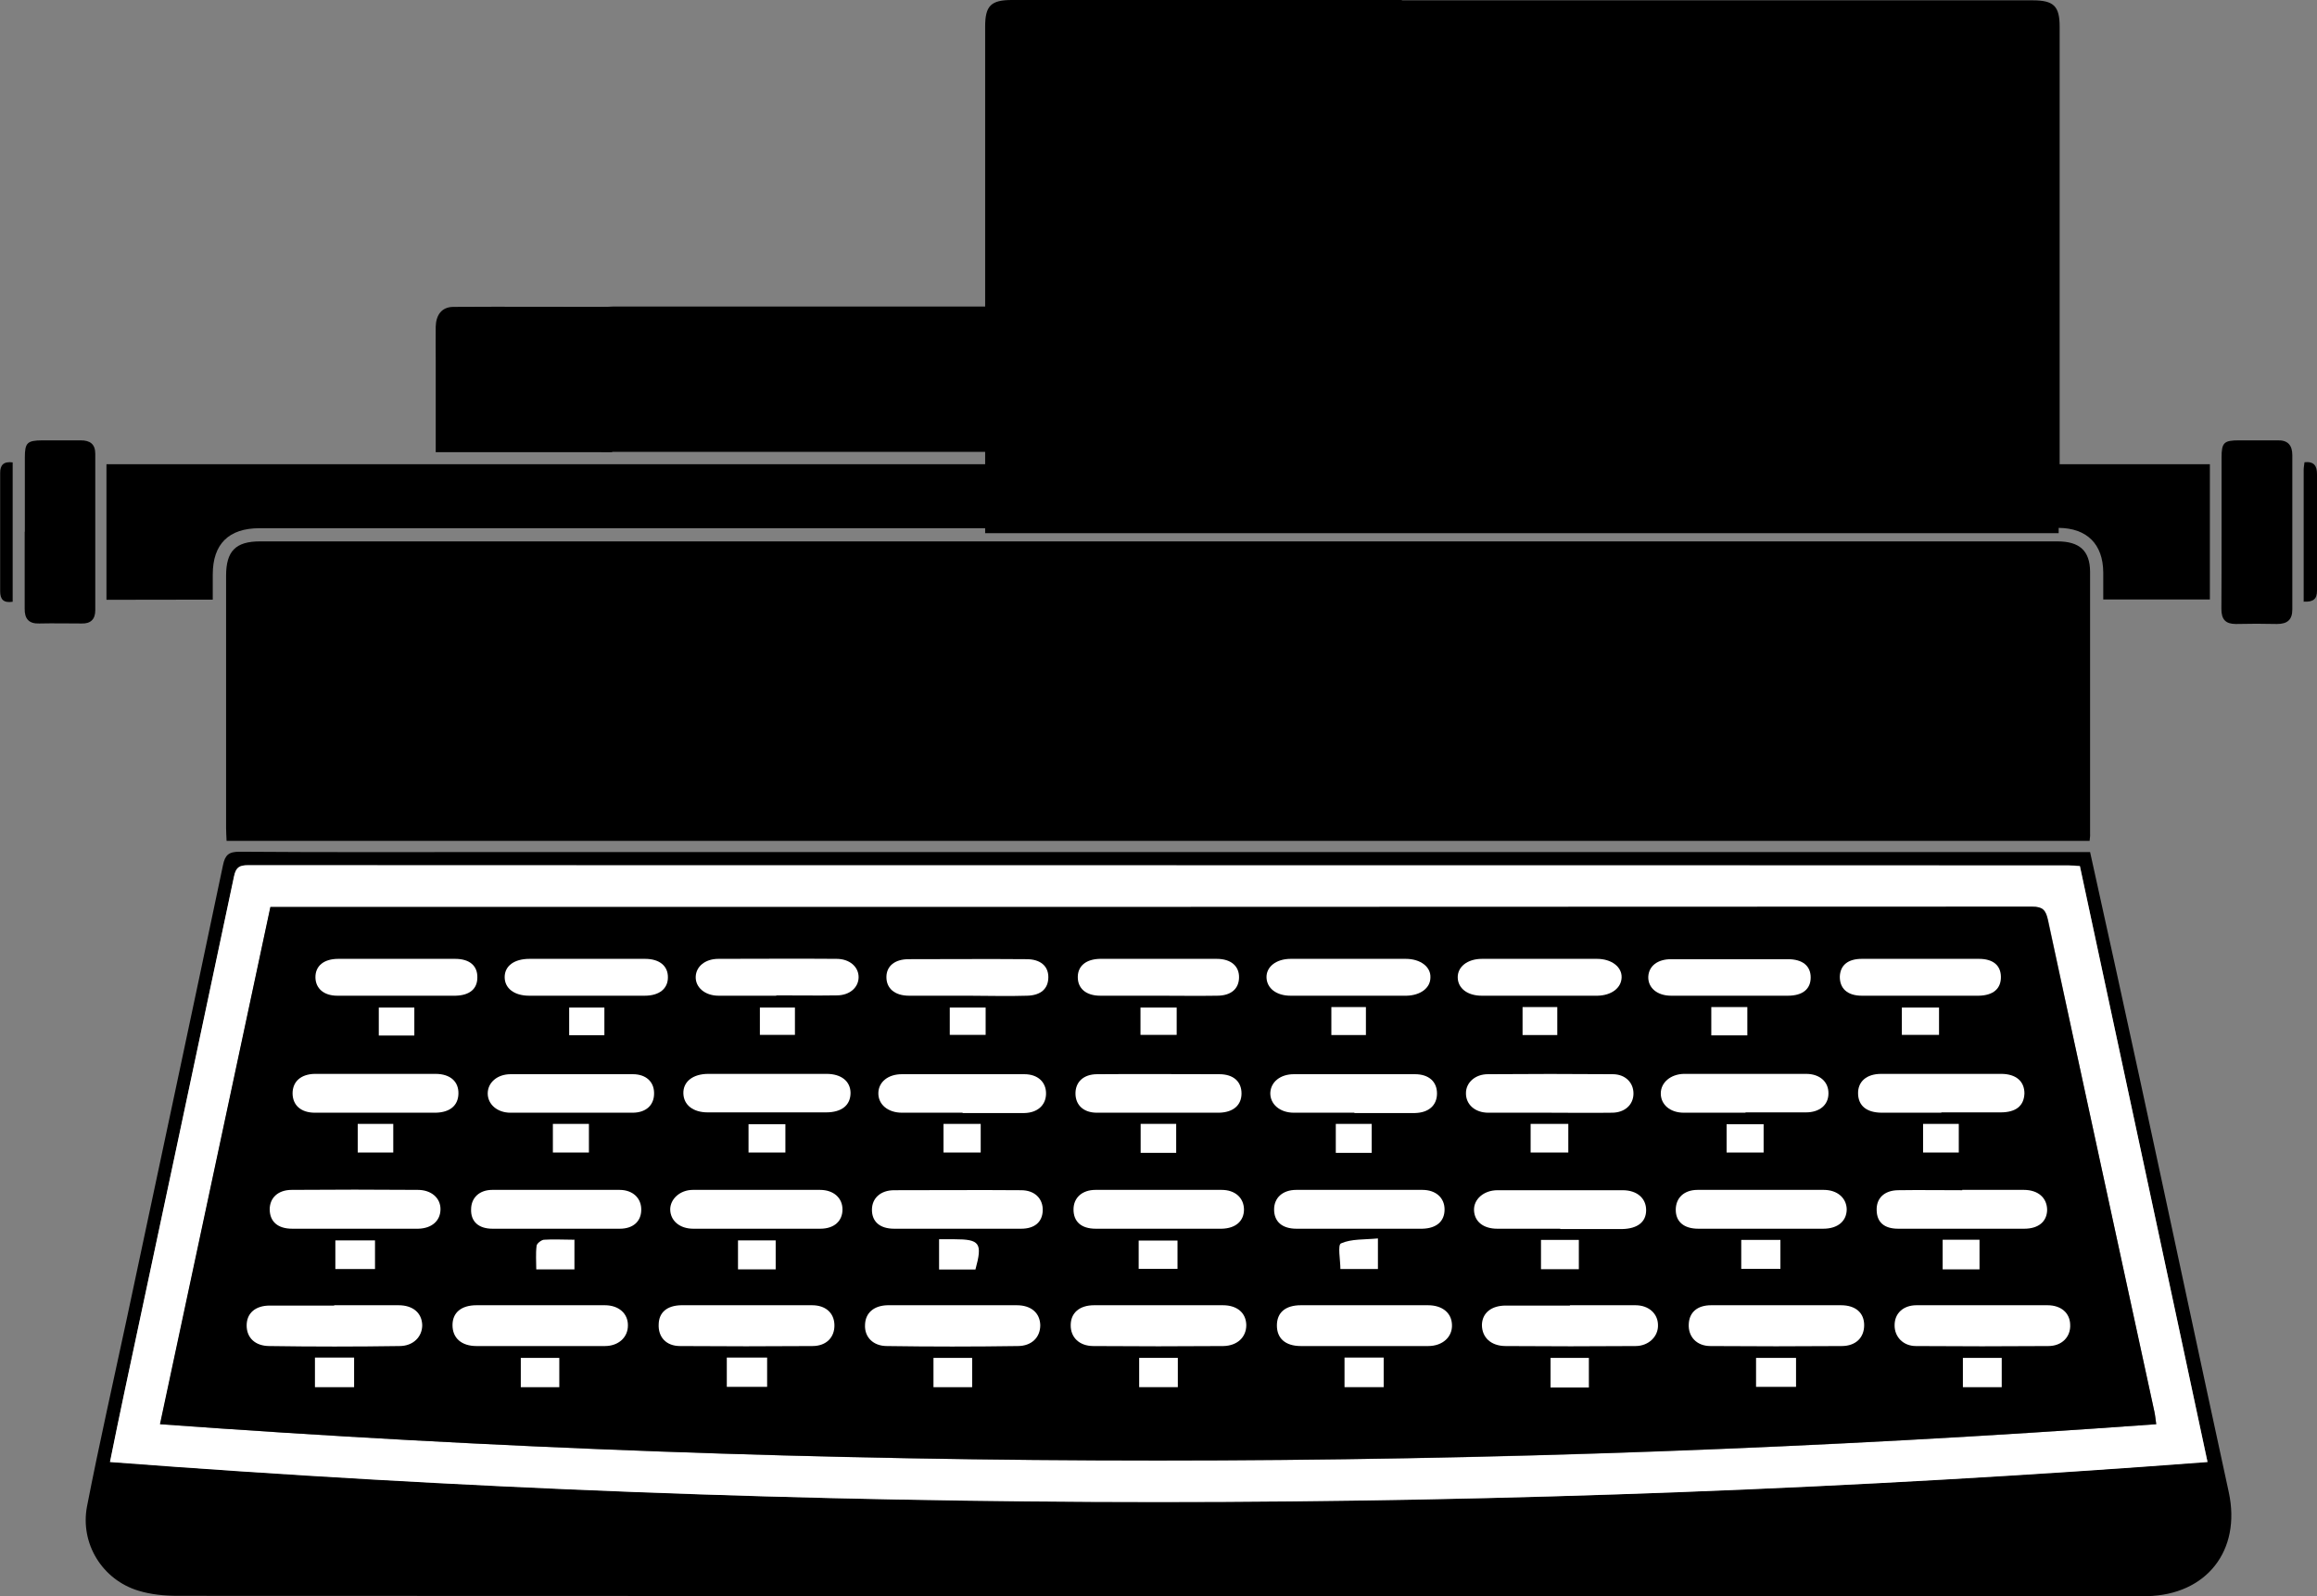 <svg version="1.1" id="a" xmlns="http://www.w3.org/2000/svg" xmlns:xlink="http://www.w3.org/1999/xlink" x="0px" y="0px"
	  viewBox="-6.541 12.15 14.081 9.699" enable-background="new -6.541 12.15 14.081 9.699"
	 xml:space="preserve">
<rect x="-6.541" y="12.15" width="14.081" height="9.699" fill="#808080" stroke="none"/>
<polygon fill="currentColor" points="-4.762,17.861 -5.268,20.492 -4.901,20.725 5.759,20.725 6.354,20.49 5.759,17.861 "/>
<path fill="currentColor" d="M6.158,17.26H-5.164c-0.001-0.027-0.003-0.053-0.003-0.078c0-0.512,0-1.021,0-1.533c0-0.15,0.058-0.209,0.207-0.209
	c3.641,0,7.282,0,10.922,0c0.135,0,0.198,0.057,0.199,0.184c0,0.531,0,1.064,0,1.596C6.162,17.229,6.16,17.24,6.158,17.26
	L6.158,17.26z"/>
<path fill="currentColor" d="M6.161,17.328c0.103,0.463,0.202,0.918,0.301,1.373c0.182,0.84,0.36,1.68,0.542,2.518c0.076,0.354-0.135,0.623-0.497,0.631
	c-0.039,0-0.079,0-0.116,0c-3.951,0-7.901,0-11.852-0.002c-0.08,0-0.163-0.008-0.238-0.031c-0.22-0.066-0.357-0.287-0.313-0.514
	c0.074-0.379,0.16-0.758,0.241-1.137c0.195-0.918,0.392-1.838,0.585-2.758c0.013-0.063,0.035-0.082,0.101-0.082
	c0.524,0.004,1.048,0.002,1.573,0.002c3.182,0,6.362,0,9.544,0H6.161L6.161,17.328z M6.875,21.035
	c-0.261-1.217-0.519-2.42-0.776-3.623c-0.028-0.002-0.049-0.004-0.068-0.004c-3.688,0-7.375,0-11.063,0
	c-0.053,0-0.075,0.012-0.086,0.068c-0.221,1.045-0.444,2.092-0.667,3.137c-0.029,0.137-0.057,0.273-0.086,0.42
	c4.251,0.326,8.492,0.326,12.748,0V21.035z"/>
<path fill="currentColor" d="M3.816,15.359v-0.388h3.073v0.822H6.241c0-0.052,0-0.108,0-0.164c-0.001-0.173-0.1-0.27-0.272-0.271
	c-0.687,0-1.371,0-2.057,0C3.881,15.359,3.85,15.359,3.816,15.359z"/>
<path fill="currentColor" d="M-5.894,15.795v-0.824h9.818v0.389c-0.029,0-0.06,0-0.089,0c-0.686,0-8.114,0-8.799,0c-0.187,0-0.284,0.096-0.284,0.281
	c0,0.049,0,0.1,0,0.153L-5.894,15.795L-5.894,15.795z"/>
<path fill="currentColor" d="M-3.893,14.896c0-0.191,0-0.375,0-0.559c0-0.068-0.001-0.135,0-0.203c0.002-0.068,0.035-0.119,0.108-0.119
	c0.32-0.002,0.639,0,0.964,0v0.883h-1.073L-3.893,14.896z"/>
<path fill="currentColor" d="M-2.886,14.896v-0.879c0.022-0.001,0.045-0.004,0.067-0.004c0.287,0,7.276,0,7.562,0c0.111,0,0.144,0.033,0.144,0.145
	c0,0.224,0,0.448,0,0.672c0,0.021-0.002,0.041-0.004,0.066H-2.886z"/>
<path fill="currentColor" d="M-6.39,15.383c0-0.15,0-0.303,0-0.453c0-0.09,0.015-0.103,0.105-0.104c0.078,0,0.156,0,0.234,0
	c0.058,0,0.089,0.023,0.089,0.082c0,0.316,0,0.635,0,0.951c0,0.055-0.029,0.082-0.083,0.08c-0.085,0-0.171-0.002-0.258,0
	c-0.063,0.002-0.089-0.029-0.088-0.09c0-0.156,0-0.313,0-0.469L-6.39,15.383z"/>
<path fill="currentColor" d="M6.96,15.374c0-0.147,0-0.297,0-0.444c0-0.091,0.015-0.104,0.107-0.104c0.077,0,0.156,0,0.233,0
	c0.062-0.002,0.09,0.029,0.09,0.09c0,0.313,0,0.625,0,0.938c0,0.063-0.031,0.088-0.093,0.088c-0.083-0.002-0.166-0.002-0.25,0
	c-0.063,0-0.088-0.028-0.088-0.091C6.96,15.692,6.96,15.533,6.96,15.374L6.96,15.374z"/>
<path fill="currentColor" d="M-6.464,14.96v0.847c-0.056,0.008-0.076-0.014-0.076-0.064c0-0.24,0-0.479,0-0.717C-6.541,14.975-6.518,14.953-6.464,14.96z
	"/>
<path fill="currentColor" d="M7.459,15.809c0-0.272,0-0.537,0-0.803c0-0.015,0.003-0.029,0.005-0.047c0.057-0.006,0.076,0.021,0.076,0.072
	c0,0.235,0,0.473,0,0.709c0,0.049-0.021,0.07-0.082,0.066L7.459,15.809z"/>
<path fill="currentColor" d="M0.798,14.745c0,0.094,0,0.188,0,0.28c0,0.06-0.023,0.086-0.084,0.085c-0.102-0.002-0.204-0.002-0.305,0
	c-0.057,0-0.081-0.024-0.081-0.079c0-0.189,0-0.38,0-0.57c0-0.059,0.03-0.085,0.088-0.085c0.1,0,0.198,0,0.297,0
	c0.058,0,0.086,0.028,0.086,0.087C0.798,14.557,0.798,14.65,0.798,14.745L0.798,14.745z"/>
<path fill="currentColor" d="M-0.533,15.304c0.108-0.149,0.21-0.29,0.313-0.431c0.009-0.012,0.021-0.025,0.033-0.029c0.146-0.063,0.292-0.123,0.45-0.189
	c0,0.057,0.005,0.104-0.002,0.147c-0.005,0.026-0.025,0.06-0.05,0.071c-0.074,0.037-0.155,0.062-0.229,0.099
	c-0.034,0.017-0.056,0.054-0.083,0.082c-0.004,0.003-0.005,0.009-0.007,0.015c-0.073,0.185-0.215,0.264-0.427,0.236L-0.533,15.304z"
	/>
<path fill="#FFFFFF" d="M6.875,21.035c-4.256,0.324-8.497,0.324-12.748,0c0.03-0.146,0.058-0.285,0.087-0.42
	c0.223-1.047,0.446-2.094,0.667-3.139c0.012-0.057,0.034-0.068,0.087-0.068c3.687,0.002,7.374,0,11.062,0.002
	c0.021,0,0.041,0.002,0.069,0.004c0.258,1.203,0.517,2.406,0.776,3.623V21.035z M6.563,20.805C6.558,20.77,6.558,20.75,6.552,20.73
	c-0.216-0.998-0.434-1.994-0.646-2.99c-0.014-0.061-0.033-0.08-0.096-0.08c-3.541,0.002-7.081,0.002-10.622,0.002h-0.085
	l-0.67,3.143C-1.521,21.1,2.517,21.1,6.563,20.805L6.563,20.805z"/>
<path fill="currentColor" d="M6.563,20.805c-4.048,0.293-8.084,0.295-12.132,0l0.671-3.143h0.085c3.541,0,7.081,0,10.622-0.002
	c0.063,0,0.082,0.02,0.095,0.08c0.215,0.996,0.432,1.992,0.648,2.99C6.556,20.75,6.558,20.77,6.563,20.805L6.563,20.805z
	 M-2.004,20.082c-0.133,0-0.266,0-0.398,0c-0.085,0-0.134,0.043-0.136,0.115c-0.003,0.078,0.045,0.131,0.13,0.133
	c0.269,0.002,0.537,0.002,0.804,0c0.086,0,0.136-0.055,0.134-0.129c-0.002-0.072-0.053-0.117-0.136-0.119
	C-1.739,20.082-1.871,20.082-2.004,20.082z M4.25,20.082c-0.131,0-0.261,0-0.392,0c-0.084,0-0.134,0.043-0.136,0.115
	c-0.004,0.076,0.048,0.131,0.132,0.133c0.265,0.002,0.531,0.002,0.797,0c0.086,0,0.137-0.051,0.137-0.127
	c0-0.074-0.051-0.121-0.141-0.121C4.515,20.082,4.382,20.082,4.25,20.082z M5.505,20.082c-0.133,0-0.266,0-0.398,0
	c-0.08,0-0.133,0.049-0.133,0.121c0,0.07,0.051,0.125,0.13,0.127c0.269,0.002,0.536,0.002,0.804,0c0.084,0,0.137-0.057,0.133-0.131
	c-0.002-0.07-0.055-0.115-0.138-0.117C5.77,20.082,5.638,20.082,5.505,20.082z M-0.743,20.082c-0.135,0-0.271,0-0.406,0
	c-0.082,0-0.133,0.047-0.136,0.119c-0.002,0.074,0.048,0.129,0.133,0.129c0.265,0.004,0.531,0.004,0.796,0
	c0.085,0,0.138-0.053,0.136-0.127c0-0.074-0.053-0.119-0.142-0.121c-0.127,0-0.254,0-0.382,0H-0.743z M-3.255,20.082
	c-0.129,0-0.26,0-0.39,0c-0.094,0-0.148,0.047-0.146,0.123c0,0.078,0.053,0.125,0.146,0.125c0.26,0.002,0.521,0.002,0.78,0
	c0.083,0,0.14-0.053,0.14-0.123c0-0.074-0.054-0.123-0.14-0.123c-0.13,0-0.26,0-0.39,0V20.082z M0.508,20.082
	c-0.133,0-0.266,0-0.399,0c-0.088,0-0.141,0.047-0.142,0.121c0,0.074,0.052,0.127,0.138,0.127c0.264,0.002,0.526,0.002,0.79,0
	c0.086,0,0.139-0.053,0.139-0.127s-0.055-0.121-0.142-0.121C0.764,20.082,0.635,20.082,0.508,20.082z M1.754,20.082
	c-0.13,0-0.26,0-0.391,0c-0.097,0-0.147,0.045-0.147,0.123s0.053,0.125,0.147,0.125c0.258,0,0.516,0,0.773,0
	c0.089,0,0.147-0.057,0.145-0.129c-0.002-0.072-0.057-0.119-0.146-0.119C2.009,20.082,1.88,20.082,1.754,20.082L1.754,20.082z
	 M3,20.082c-0.129,0-0.26,0-0.389,0c-0.09,0-0.143,0.047-0.145,0.119c0,0.076,0.054,0.129,0.145,0.129c0.262,0,0.524,0,0.788,0
	c0.081,0,0.14-0.059,0.137-0.129c-0.001-0.07-0.056-0.119-0.137-0.119c-0.133,0-0.265,0-0.397,0H3z M-4.51,20.082
	c-0.131,0-0.26,0-0.391,0c-0.088,0-0.141,0.047-0.141,0.121c0,0.076,0.051,0.127,0.139,0.127c0.264,0.002,0.526,0.002,0.79,0
	c0.083,0,0.139-0.057,0.138-0.129c-0.001-0.072-0.056-0.119-0.144-0.119C-4.25,20.082-4.379,20.082-4.51,20.082L-4.51,20.082z
	 M-1.946,19.617c0.129,0,0.26,0,0.39,0c0.085,0,0.135-0.047,0.135-0.117s-0.055-0.119-0.137-0.119c-0.258,0-0.515,0-0.772,0
	c-0.079,0-0.139,0.057-0.138,0.119c0,0.068,0.057,0.115,0.14,0.117C-2.201,19.617-2.073,19.617-1.946,19.617z M2.941,19.617
	c0.125,0,0.25,0,0.376,0c0.094,0,0.145-0.043,0.146-0.117c0-0.07-0.055-0.119-0.143-0.119c-0.254,0-0.506,0-0.76,0
	c-0.085,0-0.145,0.055-0.143,0.121c0.002,0.068,0.055,0.113,0.141,0.113c0.127,0,0.256,0,0.383,0V19.617z M5.384,19.381
	c-0.131,0-0.261-0.002-0.392,0c-0.083,0-0.132,0.051-0.128,0.123c0.002,0.072,0.046,0.111,0.131,0.111c0.255,0,0.51,0,0.766,0
	c0.085,0,0.136-0.045,0.139-0.115c0-0.072-0.054-0.119-0.142-0.121c-0.125,0-0.25,0-0.374,0V19.381z M4.154,19.617
	c0.127,0,0.255,0,0.383,0c0.09,0,0.143-0.047,0.142-0.119c-0.001-0.068-0.056-0.117-0.139-0.117c-0.256,0-0.511,0-0.766,0
	c-0.083,0-0.134,0.049-0.134,0.121s0.049,0.115,0.137,0.115c0.125,0,0.25,0,0.375,0H4.154z M-4.391,19.617c0.13,0,0.26,0,0.391,0
	c0.083,0,0.137-0.049,0.135-0.119c0-0.068-0.055-0.117-0.138-0.117c-0.255,0-0.511,0-0.766,0c-0.084,0-0.134,0.049-0.134,0.119
	c0,0.074,0.048,0.115,0.136,0.117C-4.641,19.617-4.516,19.617-4.391,19.617z M-0.725,19.617c0.129,0,0.26,0,0.39,0
	c0.082,0,0.128-0.043,0.13-0.113c0.002-0.072-0.05-0.121-0.13-0.123c-0.258,0-0.515,0-0.772,0c-0.083,0-0.135,0.051-0.135,0.119
	c0,0.074,0.049,0.117,0.135,0.117C-0.98,19.617-0.853,19.617-0.725,19.617z M-3.166,19.617c0.13,0,0.26,0,0.391,0
	c0.08,0,0.13-0.045,0.131-0.113c0.001-0.072-0.051-0.123-0.132-0.123c-0.258,0-0.516,0-0.774,0c-0.079,0-0.128,0.049-0.129,0.117
	c-0.001,0.074,0.044,0.119,0.131,0.119C-3.422,19.617-3.293,19.617-3.166,19.617z M0.491,19.617c0.13,0,0.26,0,0.391,0
	c0.086,0,0.136-0.047,0.136-0.117s-0.054-0.119-0.137-0.119c-0.256,0-0.51,0-0.766,0c-0.083,0-0.134,0.049-0.134,0.119
	c0,0.074,0.047,0.117,0.135,0.117C0.241,19.617,0.366,19.617,0.491,19.617z M1.72,19.617c0.127,0,0.256,0,0.383,0
	c0.086,0,0.135-0.045,0.135-0.117c0-0.07-0.052-0.119-0.135-0.119c-0.256,0-0.51,0-0.766,0c-0.084,0-0.135,0.049-0.135,0.119
	c0,0.074,0.048,0.117,0.136,0.117C1.465,19.617,1.593,19.617,1.72,19.617L1.72,19.617z M-0.694,18.912c0.125,0,0.25,0,0.376,0
	c0.079,0,0.13-0.047,0.131-0.115c0.002-0.07-0.05-0.119-0.132-0.121c-0.248,0-0.495,0-0.744,0c-0.083,0-0.14,0.049-0.142,0.115
	c-0.002,0.07,0.057,0.119,0.143,0.119c0.123,0,0.245,0,0.368,0V18.912z M4.066,18.912c0.123,0,0.246,0,0.368,0
	c0.083,0,0.137-0.047,0.137-0.117s-0.052-0.117-0.136-0.117c-0.247,0-0.494,0-0.743,0c-0.081,0-0.14,0.051-0.14,0.117
	c0,0.068,0.057,0.117,0.14,0.119c0.124,0,0.249,0,0.376,0L4.066,18.912z M-1.879,18.676c-0.12,0-0.239,0-0.36,0
	c-0.094,0-0.154,0.049-0.151,0.121c0.002,0.07,0.059,0.115,0.148,0.115c0.239,0,0.48,0,0.719,0c0.096,0,0.15-0.045,0.149-0.119
	c0-0.072-0.056-0.115-0.146-0.115c-0.12,0-0.239,0-0.359,0V18.676z M2.87,18.912c0.127,0,0.255,0,0.383,0
	c0.077,0,0.128-0.047,0.13-0.115c0.002-0.066-0.049-0.119-0.125-0.119c-0.254-0.002-0.506-0.002-0.76,0
	c-0.076,0-0.131,0.051-0.133,0.115c0,0.068,0.055,0.119,0.136,0.119C2.623,18.914,2.746,18.912,2.87,18.912L2.87,18.912z
	 M0.491,18.912c0.125,0,0.25,0,0.375,0C0.951,18.912,1,18.867,1,18.795s-0.05-0.117-0.134-0.117c-0.248,0-0.495,0-0.743,0
	c-0.083,0-0.134,0.049-0.132,0.121c0.002,0.068,0.051,0.113,0.131,0.113C0.246,18.914,0.368,18.912,0.491,18.912z M5.253,18.912
	c0.121,0,0.24,0,0.36,0c0.094,0,0.144-0.041,0.145-0.115c0.001-0.076-0.05-0.119-0.142-0.119c-0.242,0-0.484,0-0.727,0
	c-0.09,0-0.143,0.045-0.142,0.119s0.054,0.115,0.146,0.117c0.121,0,0.24,0,0.359,0V18.912z M1.687,18.912c0.123,0,0.246,0,0.368,0
	c0.085,0,0.134-0.045,0.134-0.117s-0.051-0.119-0.134-0.119c-0.245,0-0.49,0-0.735,0c-0.082,0-0.141,0.049-0.143,0.113
	c-0.002,0.07,0.057,0.121,0.143,0.121c0.123,0,0.245,0,0.367,0V18.912z M-4.261,18.912c0.123,0,0.245,0,0.368,0
	c0.087,0,0.136-0.043,0.138-0.115c0.002-0.074-0.049-0.119-0.14-0.121c-0.245,0-0.49,0-0.734,0c-0.084,0-0.135,0.047-0.134,0.119
	c0,0.072,0.051,0.115,0.136,0.117C-4.505,18.912-4.383,18.912-4.261,18.912L-4.261,18.912z M-3.074,18.912c0.125,0,0.25,0,0.376,0
	c0.082,0,0.133-0.047,0.131-0.121c-0.001-0.068-0.051-0.113-0.13-0.113c-0.247,0-0.495,0-0.742,0c-0.081,0-0.139,0.051-0.139,0.117
	s0.058,0.117,0.138,0.117c0.122,0,0.245,0,0.368,0H-3.074z M-2.974,18.201c0.117,0,0.235,0,0.352,0c0.089,0,0.14-0.043,0.141-0.111
	c0-0.07-0.051-0.111-0.139-0.113c-0.234,0-0.468,0-0.702,0c-0.092,0-0.151,0.043-0.151,0.111c0,0.066,0.058,0.111,0.149,0.113
	C-3.208,18.201-3.091,18.201-2.974,18.201L-2.974,18.201z M2.816,17.977c-0.116,0-0.234,0-0.352,0c-0.09,0-0.15,0.049-0.147,0.115
	c0.002,0.063,0.06,0.107,0.146,0.109c0.234,0,0.47,0,0.704,0c0.086,0,0.144-0.047,0.146-0.111s-0.061-0.111-0.15-0.113
	c-0.114,0-0.229,0-0.344,0H2.816z M3.97,18.201c0.117,0,0.234,0,0.352,0c0.09,0,0.139-0.041,0.139-0.113
	c0-0.07-0.049-0.111-0.139-0.111c-0.236,0-0.473,0-0.71,0c-0.082,0-0.136,0.043-0.138,0.107c-0.002,0.066,0.053,0.115,0.138,0.115
	c0.119,0.002,0.239,0,0.358,0V18.201z M1.665,17.977L1.665,17.977c-0.122,0-0.245,0-0.368,0c-0.08,0-0.137,0.045-0.139,0.107
	c-0.002,0.066,0.055,0.115,0.139,0.117c0.24,0,0.48,0,0.72,0c0.085,0,0.13-0.041,0.13-0.113c0-0.068-0.047-0.109-0.13-0.111
	C1.9,17.975,1.781,17.977,1.665,17.977z M-0.659,18.201c0.119,0,0.239,0,0.358,0c0.084-0.002,0.129-0.045,0.129-0.113
	s-0.047-0.111-0.132-0.111c-0.239-0.002-0.479,0-0.717,0c-0.083,0-0.134,0.043-0.135,0.109c-0.001,0.068,0.049,0.113,0.137,0.113
	c0.119,0.002,0.24,0,0.359,0V18.201z M-1.823,18.201c0.123,0,0.244,0,0.366,0c0.08-0.002,0.133-0.049,0.133-0.113
	c0-0.063-0.056-0.109-0.134-0.109c-0.239-0.002-0.479-0.002-0.718,0c-0.08,0-0.136,0.047-0.138,0.107
	c-0.002,0.064,0.056,0.115,0.139,0.115C-2.058,18.203-1.941,18.201-1.823,18.201L-1.823,18.201z M-4.129,17.977
	c-0.119,0-0.239,0-0.358,0c-0.088,0-0.14,0.043-0.139,0.113c0.001,0.066,0.051,0.109,0.133,0.111c0.239,0,0.479,0,0.718,0
	c0.085,0,0.132-0.041,0.133-0.109c0.001-0.072-0.047-0.113-0.135-0.115C-3.895,17.977-4.012,17.977-4.129,17.977z M0.503,18.201
	c0.117,0,0.235,0,0.352,0c0.084,0,0.132-0.041,0.135-0.109c0.002-0.07-0.049-0.113-0.137-0.115c-0.237,0-0.474,0-0.71,0
	c-0.083,0-0.132,0.041-0.134,0.109c-0.001,0.07,0.049,0.115,0.137,0.115C0.265,18.201,0.384,18.201,0.503,18.201L0.503,18.201z
	 M5.125,18.201c0.12,0,0.239,0,0.359,0c0.09,0,0.137-0.041,0.135-0.115c-0.002-0.068-0.048-0.107-0.133-0.107
	c-0.237,0-0.475,0-0.712,0c-0.085,0-0.133,0.039-0.134,0.107c-0.002,0.072,0.045,0.115,0.134,0.115
	C4.891,18.203,5.009,18.201,5.125,18.201L5.125,18.201z M-4.629,20.4v0.18h0.238V20.4H-4.629z M-1.881,20.4h-0.245v0.178h0.245V20.4
	z M-0.87,20.58h0.235v-0.178H-0.87V20.58z M0.616,20.4H0.381v0.18h0.235V20.4z M1.627,20.578h0.238v-0.18H1.627V20.578z
	 M4.128,20.578h0.244v-0.176H4.128V20.578z M5.387,20.58h0.235V20.4H5.387V20.58z M-3.378,20.58h0.235V20.4h-0.235V20.58z
	 M-4.264,19.686h-0.241v0.174h0.241V19.686z M3.115,20.58V20.4H2.88v0.18H3.115z M0.377,19.859h0.236v-0.172H0.377V19.859z
	 M4.039,19.859h0.238v-0.176H4.039V19.859z M2.821,19.859h0.231v-0.178H2.821V19.859z M-0.614,19.861
	c0.043-0.16,0.026-0.184-0.128-0.184c-0.03,0-0.06,0-0.094,0v0.184H-0.614L-0.614,19.861z M-1.828,19.684h-0.229v0.176h0.229V19.684
	z M-0.809,19.148h0.226v-0.172h-0.226V19.148z M4.173,19.15v-0.172H3.95v0.172H4.173z M1.832,19.67
	c-0.084,0.01-0.161,0.004-0.227,0.029c-0.02,0.008-0.003,0.105-0.003,0.158H1.83V19.67H1.832z M-3.053,19.678
	c-0.068,0-0.128-0.002-0.186,0.002c-0.017,0-0.043,0.021-0.044,0.035c-0.006,0.047-0.002,0.096-0.002,0.143h0.232v-0.182V19.678z
	 M5.265,19.682v0.178h0.223v-0.178H5.265z M2.761,19.152h0.228v-0.174H2.761V19.152z M1.792,19.152v-0.176H1.576v0.176H1.792z
	 M-1.769,18.979h-0.225v0.172h0.225V18.979z M-3.182,19.148h0.218v-0.172h-0.218V19.148z M0.606,18.977H0.39v0.176h0.216V18.977z
	 M-4.368,18.977v0.174h0.216v-0.174H-4.368z M5.146,19.15h0.217v-0.174H5.146V19.15z M5.243,18.27H5.017v0.168h0.226V18.27z
	 M3.859,18.268v0.17h0.219v-0.17H3.859z M2.71,18.268v0.168h0.211v-0.168H2.71z M1.545,18.434H1.76V18.27H1.545V18.434z M0.61,18.27
	H0.39v0.166h0.22V18.27z M-0.769,18.438h0.218V18.27h-0.218V18.438z M-4.023,18.439v-0.17h-0.216v0.17H-4.023z M-1.923,18.438h0.213
	V18.27h-0.213V18.438z M-2.868,18.271h-0.214v0.168h0.214V18.271z"/>
<path fill="#FFFFFF" d="M-2.004,20.082c0.133,0,0.266,0,0.398,0c0.083,0,0.134,0.047,0.136,0.119
	c0.002,0.074-0.047,0.129-0.134,0.129c-0.269,0.002-0.537,0.002-0.804,0c-0.085,0-0.134-0.055-0.13-0.133
	c0.002-0.072,0.051-0.113,0.136-0.115C-2.269,20.082-2.136,20.082-2.004,20.082z"/>
<path  fill="#FFFFFF" d="M4.25,20.082c0.133,0,0.266,0,0.397,0c0.09,0,0.141,0.047,0.141,0.121c0,0.076-0.051,0.127-0.137,0.127
	c-0.266,0.002-0.531,0.002-0.797,0c-0.084,0-0.136-0.057-0.132-0.133c0.003-0.072,0.052-0.115,0.136-0.115
	C3.989,20.082,4.12,20.082,4.25,20.082z"/>
<path fill="#FFFFFF" d="M5.505,20.082c0.133,0,0.266,0,0.397,0c0.083,0,0.136,0.047,0.138,0.117
	c0.004,0.074-0.049,0.131-0.133,0.131c-0.269,0.002-0.535,0.002-0.804,0c-0.079,0-0.131-0.057-0.13-0.127
	c0-0.072,0.053-0.121,0.133-0.121C5.24,20.082,5.373,20.082,5.505,20.082z"/>
<path fill="#FFFFFF" d="M-0.743,20.082c0.127,0,0.254,0,0.381,0c0.088,0,0.141,0.047,0.143,0.121c0,0.074-0.052,0.127-0.137,0.127
	c-0.265,0.004-0.531,0.004-0.795,0c-0.084,0-0.137-0.055-0.133-0.129c0.002-0.072,0.053-0.117,0.137-0.119
	C-1.013,20.082-0.877,20.082-0.743,20.082L-0.743,20.082z"/>
<path fill="#FFFFFF" d="M-3.255,20.082c0.13,0,0.26,0,0.39,0c0.085,0,0.141,0.051,0.14,0.123c0,0.072-0.057,0.125-0.14,0.125
	c-0.26,0-0.521,0-0.78,0c-0.092,0-0.146-0.049-0.146-0.127c0-0.076,0.053-0.121,0.146-0.121
	C-3.515,20.082-3.385,20.082-3.255,20.082L-3.255,20.082z"/>
<path fill="#FFFFFF" d="M0.508,20.082c0.127,0,0.256,0,0.383,0c0.087,0,0.141,0.047,0.142,0.121c0,0.072-0.053,0.125-0.139,0.127
	c-0.264,0.002-0.526,0.002-0.79,0c-0.086,0-0.139-0.053-0.138-0.127c0-0.074,0.053-0.121,0.142-0.121
	C0.242,20.082,0.375,20.082,0.508,20.082z"/>
<path fill="#FFFFFF" d="M1.754,20.082c0.128,0,0.256,0,0.383,0c0.088,0,0.144,0.047,0.146,0.119
	c0.003,0.072-0.055,0.129-0.145,0.129c-0.258,0-0.516,0-0.773,0c-0.095,0-0.146-0.047-0.146-0.125s0.051-0.123,0.146-0.123
	C1.496,20.082,1.625,20.082,1.754,20.082L1.754,20.082z"/>
<path fill="#FFFFFF" d="M3.001,20.082c0.133,0,0.265,0,0.397,0c0.081,0,0.136,0.051,0.137,0.119c0.003,0.07-0.056,0.129-0.137,0.129
	c-0.263,0.002-0.524,0.002-0.788,0c-0.091,0-0.145-0.053-0.145-0.129c0.002-0.072,0.057-0.117,0.145-0.117c0.129,0,0.26,0,0.389,0
	L3.001,20.082z"/>
<path fill="#FFFFFF" d="M-4.51,20.082c0.13,0,0.26,0,0.391,0c0.088,0,0.142,0.047,0.144,0.121c0,0.07-0.054,0.127-0.138,0.127
	c-0.264,0.004-0.526,0.004-0.79,0c-0.088,0-0.139-0.051-0.139-0.125s0.052-0.121,0.141-0.121c0.131,0,0.26,0,0.391,0V20.082z"/>
<path fill="#FFFFFF" d="M-1.946,19.617c-0.127,0-0.255,0-0.382,0c-0.083,0-0.139-0.049-0.14-0.117c0-0.063,0.059-0.119,0.138-0.119
	c0.258,0,0.515,0,0.772,0c0.083,0,0.137,0.049,0.137,0.119s-0.05,0.117-0.135,0.117C-1.686,19.617-1.816,19.617-1.946,19.617z"/>
<path class="typewriter-key-2" fill="#FFFFFF" d="M2.941,19.617c-0.127,0-0.256,0-0.383,0c-0.086,0-0.139-0.045-0.141-0.113
	c-0.002-0.066,0.059-0.121,0.143-0.121c0.254,0,0.506,0,0.76,0c0.088,0,0.143,0.049,0.143,0.121s-0.052,0.113-0.146,0.115
	c-0.125,0-0.249,0-0.376,0V19.617z"/>
<path fill="#FFFFFF" d="M5.384,19.381c0.124,0,0.249,0,0.374,0c0.088,0,0.142,0.049,0.142,0.123
	c-0.002,0.07-0.053,0.113-0.139,0.113c-0.256,0-0.511,0-0.766,0c-0.085,0-0.129-0.039-0.131-0.111
	c-0.003-0.074,0.046-0.121,0.128-0.123c0.131-0.002,0.261,0,0.392,0V19.381z"/>
<path fill="#FFFFFF" d="M4.154,19.617c-0.125,0-0.25,0-0.374,0c-0.088,0-0.137-0.043-0.137-0.115s0.05-0.121,0.133-0.121
	c0.256,0,0.511,0,0.766,0c0.083,0,0.138,0.049,0.14,0.117c0,0.072-0.053,0.119-0.143,0.119c-0.127,0-0.256,0-0.383,0H4.154z"/>
<path fill="#FFFFFF" d="M-4.39,19.617c-0.125,0-0.25,0-0.375,0c-0.088,0-0.136-0.043-0.137-0.117c0-0.07,0.05-0.119,0.134-0.119
	c0.255-0.002,0.511-0.002,0.766,0c0.082,0,0.138,0.049,0.138,0.117c0,0.07-0.052,0.117-0.135,0.119
	C-4.129,19.617-4.259,19.617-4.39,19.617z"/>
<path fill="#FFFFFF" d="M-0.724,19.617c-0.127,0-0.254,0-0.383,0c-0.087,0-0.135-0.043-0.135-0.115c0-0.07,0.052-0.119,0.135-0.119
	c0.258,0,0.515-0.002,0.772,0c0.082,0,0.133,0.051,0.131,0.123c-0.002,0.07-0.049,0.111-0.131,0.111
	C-0.463,19.617-0.594,19.617-0.724,19.617z"/>
<path class="typewriter-key-3" fill="#FFFFFF" d="M-3.165,19.617c-0.127,0-0.255,0-0.383,0c-0.086,0-0.133-0.045-0.13-0.119
	c0.001-0.07,0.051-0.117,0.129-0.117c0.258,0,0.516,0,0.773,0c0.081,0,0.134,0.051,0.132,0.123c-0.001,0.068-0.049,0.113-0.13,0.113
	C-2.905,19.617-3.034,19.617-3.165,19.617z"/>
<path fill="#FFFFFF" d="M0.493,19.617c-0.125,0-0.25,0-0.375,0c-0.088,0-0.135-0.043-0.135-0.117c0-0.07,0.051-0.119,0.134-0.119
	c0.255,0,0.51,0,0.766,0c0.083,0,0.135,0.049,0.136,0.119c0,0.07-0.05,0.115-0.135,0.117C0.753,19.617,0.624,19.617,0.493,19.617z"
	/>
<path fill="#FFFFFF" d="M1.721,19.617c-0.128,0-0.256,0-0.383,0c-0.087,0-0.136-0.043-0.136-0.117c0-0.07,0.051-0.119,0.135-0.119
	c0.256,0,0.51,0,0.766,0c0.083,0,0.135,0.049,0.135,0.119c0,0.072-0.049,0.115-0.135,0.117C1.976,19.617,1.847,19.617,1.721,19.617
	L1.721,19.617z"/>
<path fill="#FFFFFF" d="M-0.691,18.912c-0.123,0-0.245,0-0.368,0c-0.087,0-0.146-0.051-0.144-0.121
	c0.002-0.066,0.059-0.113,0.143-0.113c0.248,0,0.495,0,0.744,0c0.083,0,0.134,0.049,0.132,0.121
	c-0.002,0.068-0.052,0.113-0.131,0.115c-0.125,0-0.25,0-0.376,0V18.912z"/>
<path fill="#FFFFFF" d="M4.068,18.912c-0.125,0-0.25,0-0.376,0c-0.083,0-0.14-0.049-0.14-0.117c0-0.066,0.059-0.117,0.14-0.119
	c0.247,0,0.495,0,0.743,0c0.084,0,0.137,0.049,0.136,0.119c0,0.07-0.054,0.115-0.137,0.115c-0.122,0-0.245,0-0.368,0L4.068,18.912z"
	/>
<path class="typewriter-key-4" fill="#FFFFFF" d="M-1.878,18.676c0.121,0,0.24,0,0.36,0c0.09,0,0.145,0.045,0.146,0.115c0,0.076-0.054,0.119-0.149,0.119
	c-0.24,0-0.48,0-0.719,0c-0.089,0-0.146-0.045-0.148-0.115c-0.002-0.072,0.058-0.119,0.152-0.119
	C-2.117,18.676-1.998,18.676-1.878,18.676L-1.878,18.676z"/>
<path fill="#FFFFFF" d="M2.871,18.912c-0.123,0-0.245,0-0.367,0c-0.082,0-0.137-0.051-0.136-0.119c0-0.064,0.056-0.115,0.133-0.115
	c0.253-0.002,0.505-0.002,0.759,0c0.076,0,0.127,0.051,0.126,0.119s-0.054,0.115-0.131,0.115C3.127,18.914,3,18.912,2.871,18.912
	L2.871,18.912z"/>
<path fill="#FFFFFF" d="M0.493,18.912c-0.122,0-0.245,0-0.368,0c-0.08,0-0.128-0.045-0.13-0.113
	c-0.002-0.072,0.047-0.121,0.132-0.121c0.248-0.002,0.495,0,0.742,0c0.086,0,0.135,0.045,0.135,0.117s-0.051,0.115-0.136,0.117
	C0.743,18.912,0.618,18.912,0.493,18.912z"/>
<path fill="#FFFFFF" d="M5.256,18.912c-0.12,0-0.239,0-0.359,0c-0.093,0-0.144-0.041-0.146-0.115s0.051-0.121,0.141-0.121
	c0.242,0,0.484,0,0.728,0c0.091,0,0.142,0.045,0.142,0.119C5.759,18.871,5.71,18.91,5.617,18.91c-0.121,0-0.24,0-0.36,0V18.912z"/>
<path fill="#FFFFFF" d="M1.69,18.912c-0.122,0-0.245,0-0.368,0c-0.086,0-0.145-0.053-0.143-0.121
	c0.003-0.066,0.061-0.113,0.143-0.113c0.246,0,0.49,0,0.736,0c0.084,0,0.134,0.045,0.134,0.117s-0.05,0.117-0.134,0.119
	c-0.123,0-0.246,0-0.368,0V18.912z"/>
<path fill="#FFFFFF" d="M-4.259,18.912c-0.123,0-0.246,0-0.368,0c-0.085,0-0.135-0.045-0.136-0.117c0-0.072,0.05-0.117,0.134-0.119
	c0.245,0,0.49,0,0.734,0c0.091,0,0.142,0.047,0.14,0.121c-0.002,0.072-0.052,0.113-0.138,0.115c-0.123,0-0.245,0-0.368,0H-4.259z"/>
<path fill="#FFFFFF" d="M-3.071,18.912c-0.123,0-0.245,0-0.368,0c-0.08,0-0.138-0.051-0.138-0.117s0.058-0.117,0.139-0.117
	c0.248,0,0.495,0,0.743,0c0.079,0,0.128,0.045,0.129,0.113c0.002,0.074-0.048,0.121-0.131,0.121
	C-2.821,18.912-2.946,18.912-3.071,18.912L-3.071,18.912z"/>
<path fill="#FFFFFF" d="M-2.973,18.201c-0.117,0-0.233,0-0.352,0c-0.091,0-0.149-0.045-0.149-0.113s0.058-0.111,0.151-0.111
	c0.234,0,0.468,0,0.702,0c0.088,0,0.14,0.043,0.139,0.113c0,0.068-0.052,0.111-0.141,0.111C-2.739,18.201-2.856,18.201-2.973,18.201
	L-2.973,18.201z"/>
<path fill="#FFFFFF" d="M2.818,17.977c0.115,0,0.229,0,0.346,0c0.089,0,0.152,0.049,0.15,0.113s-0.061,0.109-0.146,0.111
	c-0.234,0-0.469,0-0.704,0c-0.087,0-0.144-0.045-0.146-0.109c-0.002-0.066,0.058-0.115,0.148-0.115
	C2.583,17.977,2.701,17.977,2.818,17.977L2.818,17.977z"/>
<path fill="#FFFFFF" d="M3.972,18.201c-0.119,0-0.238,0-0.357,0c-0.086,0-0.141-0.049-0.139-0.115
	c0.003-0.066,0.057-0.107,0.139-0.107c0.236,0,0.473,0,0.709,0c0.09,0,0.139,0.041,0.139,0.111s-0.048,0.111-0.139,0.111
	C4.208,18.201,4.091,18.201,3.972,18.201L3.972,18.201z"/>
<path fill="#FFFFFF" d="M-0.658,18.201c-0.119,0-0.239,0-0.358,0c-0.088,0-0.139-0.045-0.138-0.115
	c0.001-0.066,0.052-0.107,0.135-0.107c0.239,0,0.479-0.002,0.717,0c0.083,0,0.132,0.041,0.132,0.109c0,0.07-0.045,0.111-0.129,0.113
	C-0.418,18.205-0.539,18.201-0.658,18.201L-0.658,18.201z"/>
<path fill="#FFFFFF" d="M-1.822,18.201c-0.117,0-0.234,0-0.352,0c-0.083,0-0.141-0.051-0.139-0.115
	c0.002-0.063,0.058-0.109,0.138-0.109c0.239,0,0.479-0.002,0.718,0c0.08,0,0.134,0.049,0.134,0.111s-0.053,0.111-0.133,0.111
	c-0.123,0.002-0.244,0-0.367,0V18.201z"/>
<path fill="#FFFFFF" d="M-4.127,17.977c0.117,0,0.233,0,0.352,0c0.089,0,0.137,0.043,0.135,0.115
	c-0.001,0.068-0.047,0.107-0.133,0.109c-0.239,0-0.479,0-0.718,0c-0.083,0-0.132-0.045-0.133-0.111
	c-0.001-0.07,0.051-0.113,0.139-0.113C-4.367,17.977-4.246,17.977-4.127,17.977z"/>
<path fill="#FFFFFF" d="M0.506,18.201c-0.121,0-0.24,0-0.36,0c-0.088,0-0.138-0.045-0.137-0.115c0.001-0.066,0.05-0.107,0.134-0.109
	c0.237,0,0.474,0,0.71,0c0.088,0,0.138,0.045,0.136,0.115c-0.002,0.068-0.049,0.109-0.134,0.109c-0.117,0.002-0.235,0-0.352,0H0.506
	z"/>
<path fill="#FFFFFF" d="M5.126,18.201c-0.116,0-0.234,0-0.352,0c-0.089,0-0.135-0.045-0.134-0.117
	c0.003-0.068,0.049-0.107,0.134-0.107c0.237,0,0.475,0,0.711,0c0.086,0,0.133,0.039,0.134,0.109
	c0.001,0.072-0.046,0.113-0.134,0.115C5.365,18.201,5.246,18.201,5.126,18.201L5.126,18.201z"/>
<path fill="#FFFFFF" d="M-4.627,20.4h0.238v0.18h-0.238V20.4z"/>
<path fill="#FFFFFF" d="M-1.879,20.4v0.178h-0.245V20.4H-1.879z"/>
<path fill="#FFFFFF" d="M-0.868,20.58v-0.178h0.235v0.178H-0.868z"/>
<path fill="#FFFFFF" d="M0.617,20.402v0.178H0.382v-0.178H0.617z"/>
<path fill="#FFFFFF" d="M1.63,20.58V20.4h0.238v0.18H1.63z"/>
<path fill="#FFFFFF" d="M4.131,20.578v-0.176h0.243v0.176H4.131z"/>
<path fill="#FFFFFF" d="M5.388,20.58v-0.178h0.236v0.178H5.388z"/>
<path fill="#FFFFFF" d="M-3.376,20.58v-0.178h0.234v0.178H-3.376z"/>
<path fill="#FFFFFF" d="M-4.262,19.688v0.174h-0.241v-0.174H-4.262z"/>
<path fill="#FFFFFF" d="M3.116,20.582H2.882v-0.18h0.233V20.582z"/>
<path fill="#FFFFFF" d="M0.379,19.861v-0.172h0.236v0.172H0.379z"/>
<path fill="#FFFFFF" d="M4.041,19.861v-0.176h0.238v0.176H4.041z"/>
<path fill="#FFFFFF" d="M2.824,19.863v-0.178h0.23v0.178H2.824z"/>
<path fill="#FFFFFF" d="M-0.611,19.865h-0.223v-0.184c0.033,0,0.063,0,0.093,0c0.155,0,0.172,0.023,0.128,0.184H-0.611z"/>
<path fill="#FFFFFF" d="M-1.827,19.688v0.176h-0.229v-0.176H-1.827z"/>
<path fill="#FFFFFF" d="M-0.807,19.154V18.98h0.226v0.174H-0.807z"/>
<path fill="#FFFFFF" d="M4.176,19.154H3.952v-0.172h0.225V19.154z"/>
<path fill="#FFFFFF" d="M1.833,19.676v0.186H1.605c0-0.053-0.018-0.148,0.004-0.156C1.672,19.678,1.751,19.684,1.833,19.676
	L1.833,19.676z"/>
<path fill="#FFFFFF" d="M-3.05,19.682v0.182h-0.232c0-0.047-0.004-0.096,0.002-0.143c0.001-0.014,0.028-0.035,0.044-0.037
	c0.059-0.004,0.118,0,0.187,0V19.682z"/>
<path fill="#FFFFFF" d="M5.265,19.684h0.224v0.18H5.265V19.684z"/>
<path fill="#FFFFFF" d="M2.761,19.154V18.98H2.99v0.174H2.761z"/>
<path fill="#FFFFFF" d="M1.794,19.156H1.577V18.98h0.218V19.156z"/>
<path fill="#FFFFFF" d="M-1.768,18.982v0.172h-0.224v-0.172H-1.768z"/>
<path fill="#FFFFFF" d="M-3.181,19.154V18.98h0.219v0.174H-3.181z"/>
<path fill="#FFFFFF" d="M0.607,18.98v0.176H0.391V18.98H0.607z"/>
<path fill="#FFFFFF" d="M-4.367,18.98h0.216v0.174h-0.216V18.98z"/>
<path fill="#FFFFFF" d="M5.146,19.154V18.98h0.217v0.174H5.146z"/>
<path fill="#FFFFFF" d="M5.243,18.273v0.166H5.017v-0.166H5.243z"/>
<path fill="#FFFFFF" d="M3.859,18.27h0.219v0.172H3.859V18.27z"/>
<path fill="#FFFFFF" d="M2.712,18.27h0.211v0.17H2.712V18.27z"/>
<path class="typewriter-key-1" fill="#FFFFFF" d="M1.658,17.977c0.114,0,0.229,0,0.344,0c0.09,0,0.153,0.049,0.15,0.113c0,0.064-0.06,0.109-0.145,0.111
	c-0.235,0-0.471,0-0.705,0c-0.086,0-0.143-0.045-0.146-0.109c-0.003-0.066,0.058-0.115,0.147-0.115c0.117,0,0.235,0,0.352,0H1.658z"
	/>
<path fill="#FFFFFF" d="M1.55,18.27h0.21v0.17H1.55V18.27z"/>
<path fill="#FFFFFF" d="M0.61,18.273v0.166H0.39v-0.166H0.61z"/>
<path fill="#FFFFFF" d="M-0.769,18.439v-0.166h0.218v0.166H-0.769z"/>
<path fill="#FFFFFF" d="M-4.023,18.443h-0.216v-0.17h0.216V18.443z"/>
<path fill="#FFFFFF" d="M-1.923,18.439v-0.166h0.213v0.166H-1.923z"/>
<path fill="#FFFFFF" d="M-2.868,18.273v0.168h-0.214v-0.168H-2.868z"/>
<g class="typewriter-carriage">
	<path fill="currentColor" d="M-0.535,15.373v-3.061c0-0.116,0.028-0.143,0.146-0.143h6.202c0.119,0,0.147,0.026,0.147,0.143v2.963
		c0,0.018,0,0.035-0.003,0.055l-0.002,0.043H-0.535z"/>
	<path fill="currentColor" d="M1.979,12.186c1.278,0,2.556,0,3.833,0c0.109,0,0.129,0.02,0.129,0.125c0,0.988,0,1.977,0,2.965
		c0,0.025-0.002,0.051-0.004,0.079h-6.456v-0.079c0-0.987,0-1.977,0-2.963c0-0.107,0.019-0.127,0.128-0.127
		C0.399,12.186,1.189,12.186,1.979,12.186 M1.978,12.15h-2.369c-0.128,0-0.163,0.035-0.163,0.162v3.078H5.97v-0.033l0.004-0.027
		c0-0.019,0.002-0.037,0.002-0.055c0-0.987,0-1.977,0-2.963c0-0.125-0.036-0.16-0.164-0.16H1.979L1.978,12.15z"/>
</g>
</svg>
